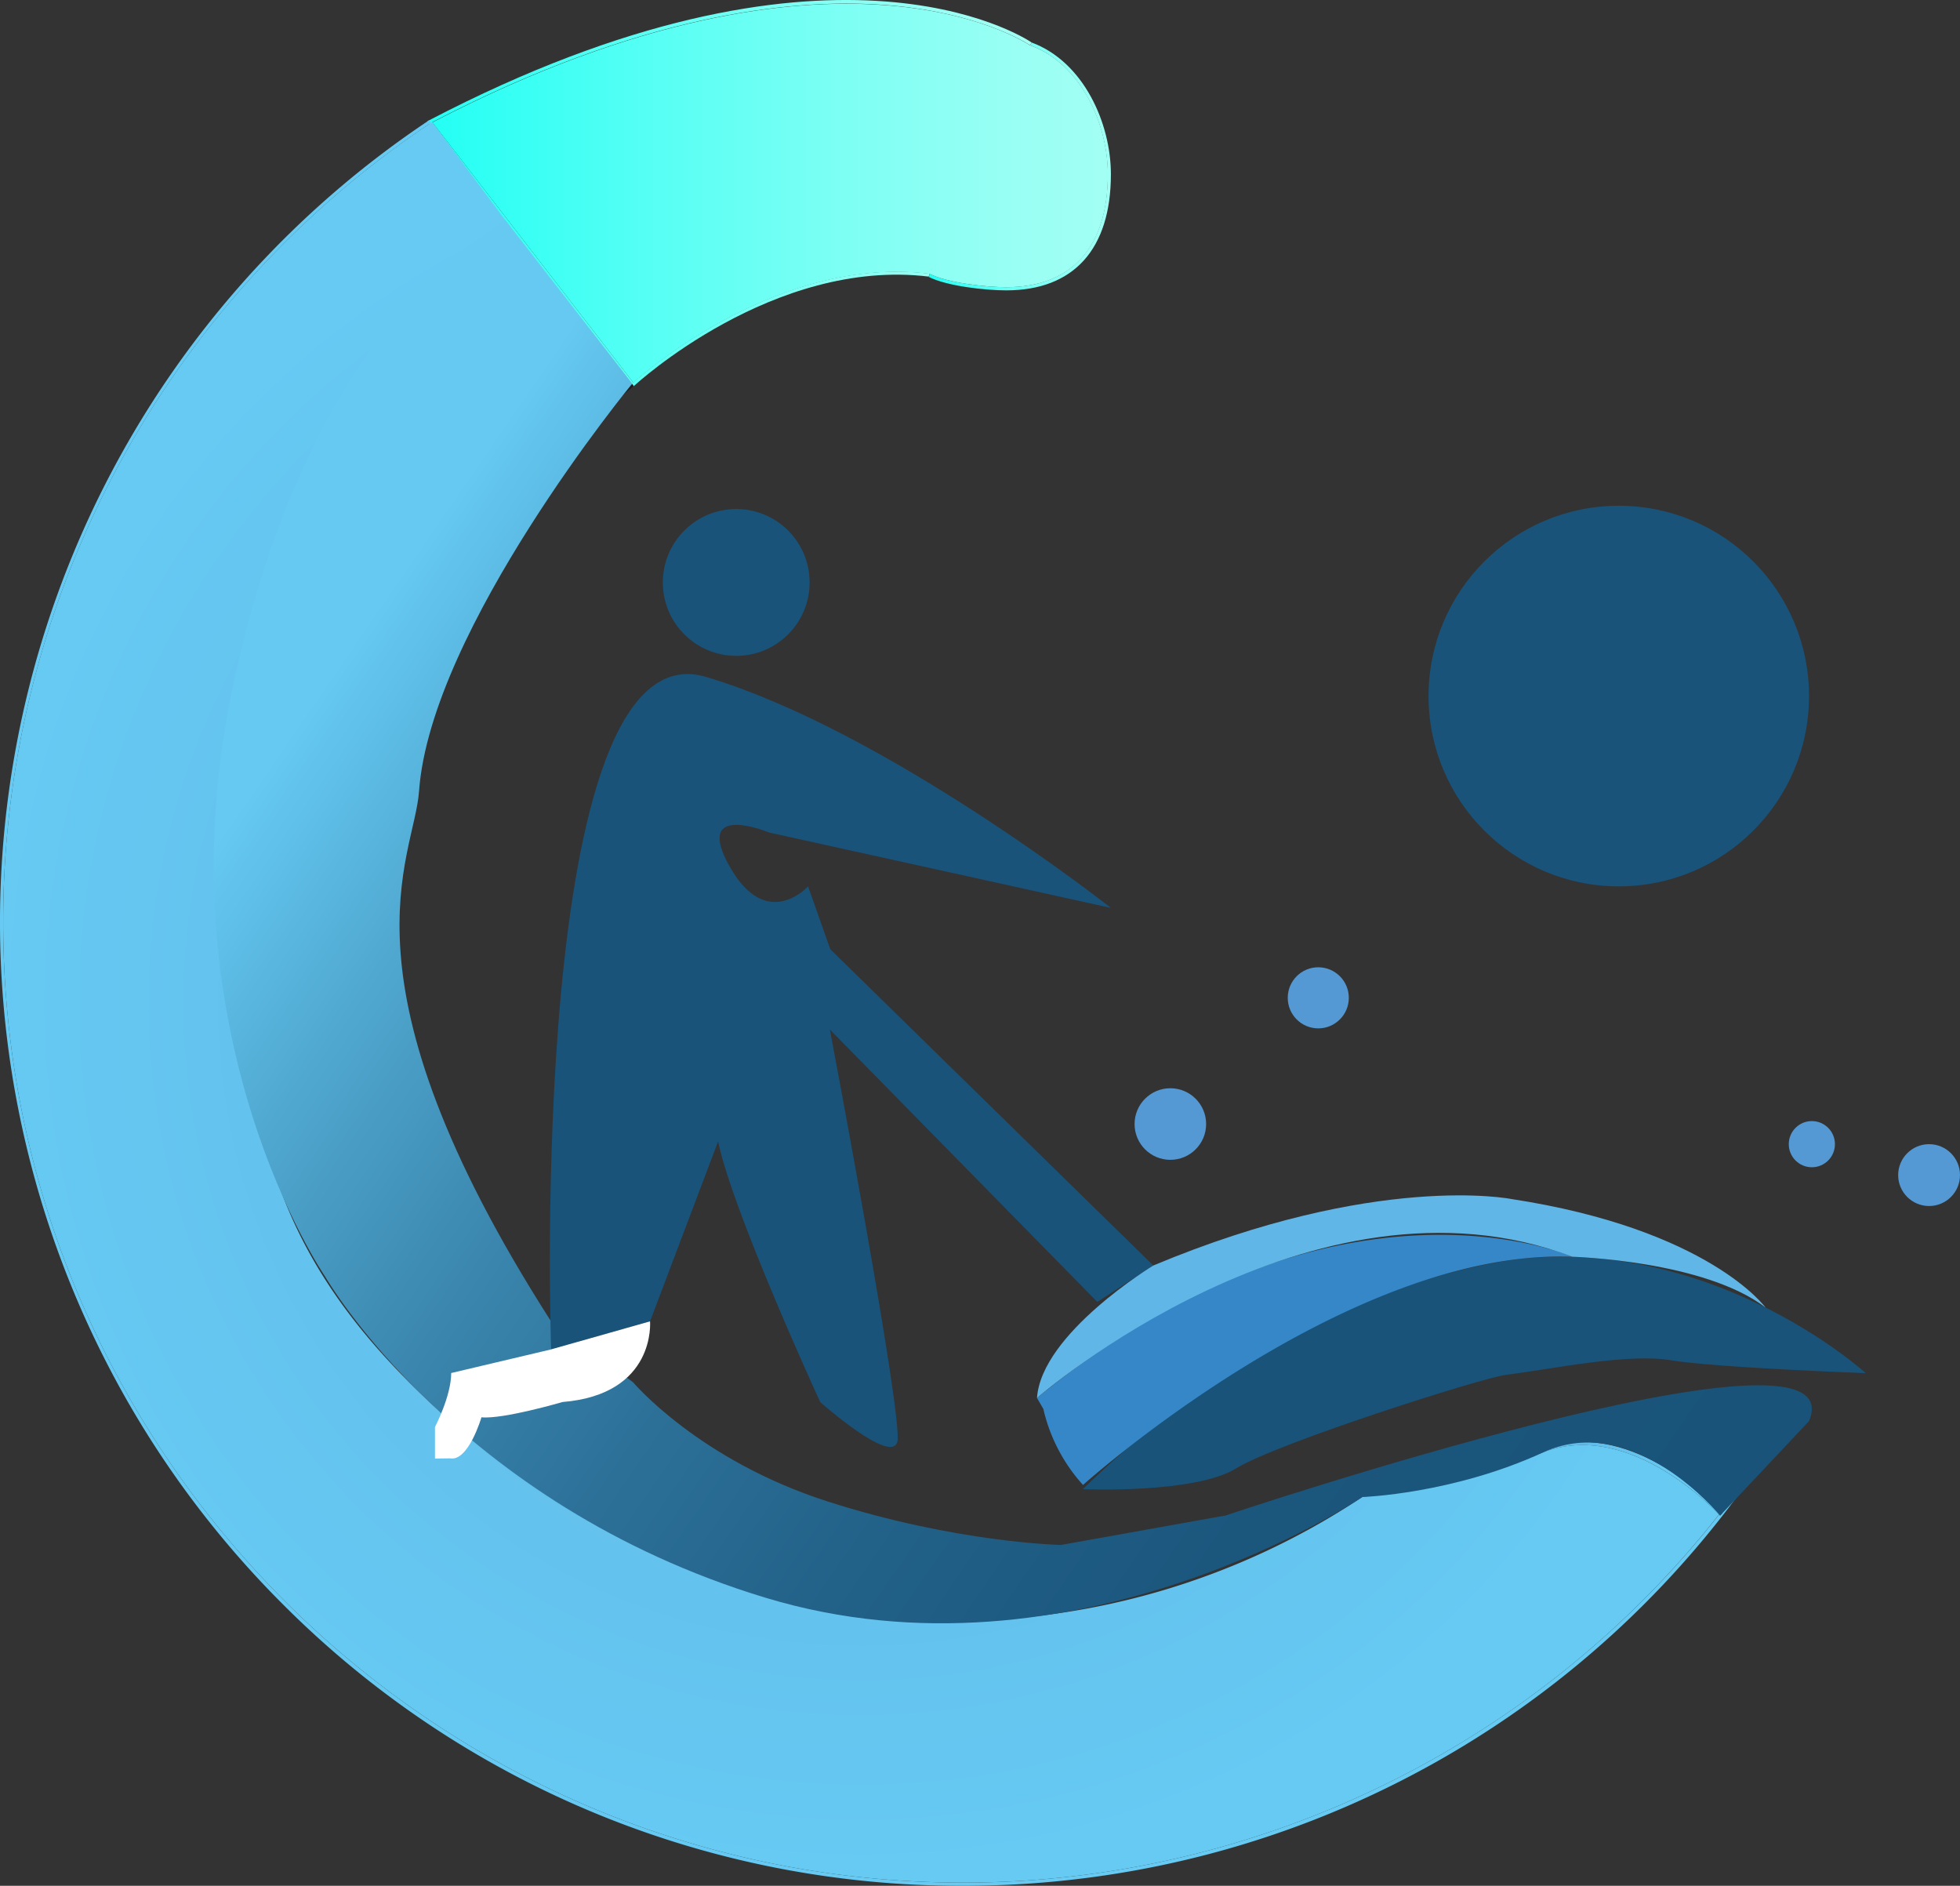 <svg xmlns="http://www.w3.org/2000/svg" xmlns:xlink="http://www.w3.org/1999/xlink" viewBox="0 0 617.45 593.92"><rect x="0" y="0" width="617.45" height="593.92" fill="#333333" stroke="none"/><defs><style>.cls-1{fill:#221f1f;}.cls-2{fill:#19537a;}.cls-3{fill:url(#linear-gradient);}.cls-4{fill:url(#linear-gradient-2);}.cls-5{fill:url(#linear-gradient-3);}.cls-6{fill:url(#linear-gradient-4);}.cls-7{fill:url(#linear-gradient-5);}.cls-8{fill:none;stroke:#221f1f;stroke-miterlimit:10;}.cls-9{fill:url(#radial-gradient);}.cls-10{fill:url(#radial-gradient-2);}.cls-11{fill:url(#radial-gradient-3);}.cls-12{fill:url(#radial-gradient-4);}.cls-13{fill:url(#radial-gradient-5);}.cls-14{fill:url(#linear-gradient-6);}.cls-15{fill:#5499d3;}.cls-16{fill:#3587c8;}.cls-17{fill:#60b6e6;}.cls-18{fill:#fff;}</style><linearGradient id="linear-gradient" x1="491.94" y1="223.85" x2="549.28" y2="223.85" gradientUnits="userSpaceOnUse"><stop offset="0" stop-color="#24fff4"/><stop offset="0.28" stop-color="#50fff4"/><stop offset="0.6" stop-color="#7cfff4"/><stop offset="0.85" stop-color="#98fff4"/><stop offset="1" stop-color="#a2fff4"/></linearGradient><linearGradient id="linear-gradient-2" x1="335.52" y1="232.24" x2="548.28" y2="232.24" xlink:href="#linear-gradient"/><linearGradient id="linear-gradient-3" x1="524.17" y1="184.97" x2="524.39" y2="184.97" xlink:href="#linear-gradient"/><linearGradient id="linear-gradient-4" x1="334" y1="232.42" x2="524.35" y2="232.42" xlink:href="#linear-gradient"/><linearGradient id="linear-gradient-5" x1="491.83" y1="258.41" x2="492.06" y2="258.41" xlink:href="#linear-gradient"/><radialGradient id="radial-gradient" cx="741.39" cy="648.19" r="0.54" gradientUnits="userSpaceOnUse"><stop offset="0" stop-color="#60b6e6"/><stop offset="0.48" stop-color="#62bdea"/><stop offset="1" stop-color="#66caf3"/></radialGradient><radialGradient id="radial-gradient-2" cx="481.97" cy="487.33" r="280.34" xlink:href="#radial-gradient"/><radialGradient id="radial-gradient-3" cx="470.59" cy="487.12" r="273.77" xlink:href="#radial-gradient"/><radialGradient id="radial-gradient-4" cx="628.52" cy="642.63" r="0.19" xlink:href="#radial-gradient"/><radialGradient id="radial-gradient-5" cx="684.91" cy="636.98" r="40.82" xlink:href="#radial-gradient"/><linearGradient id="linear-gradient-6" x1="296.36" y1="394.5" x2="711.4" y2="679.59" gradientUnits="userSpaceOnUse"><stop offset="0" stop-color="#65c9f2"/><stop offset="0" stop-color="#65c9f2"/><stop offset="0.14" stop-color="#4ea5cd"/><stop offset="0.28" stop-color="#3b87af"/><stop offset="0.43" stop-color="#2c7098"/><stop offset="0.6" stop-color="#216087"/><stop offset="0.77" stop-color="#1b567d"/><stop offset="1" stop-color="#19537a"/></linearGradient></defs><g id="Layer_1" data-name="Layer 1"><path class="cls-1" d="M526,261.81a184.12,184.12,0,0,0-22.66-.07l-.06-1a181.46,181.46,0,0,1,22.74.07Z" transform="translate(-199.32 -171.42)"/><path class="cls-1" d="M514.05,662.86c-104.88,0-190.2-90.27-190.2-201.23a210.78,210.78,0,0,1,23-96l.11-.17-.06.08,0,0,.1.1.81.25-.07.12h0l-.06.14a209.68,209.68,0,0,0-22.87,95.5c0,110.41,84.87,200.23,189.2,200.23a179.22,179.22,0,0,0,53-8l.65-.19.27,1-.64.18A180.35,180.35,0,0,1,514.05,662.86Z" transform="translate(-199.32 -171.42)"/><polygon class="cls-1" points="439.05 464.42 439.05 463.96 438.65 463.6 439.05 463.42 439.05 463.92 439.39 464.27 439.05 463.96 439.05 464.42"/><circle class="cls-2" cx="509.96" cy="219.22" r="59.93"/><path class="cls-3" d="M524.35,184.82c16.37,6.09,24.93,25.46,24.93,41.47,0,23.59-11.71,36.58-33,36.58-6.48,0-18.65-1.33-24.35-4.22H492l.06-.5.23-.44c5.27,2.71,17.33,4.15,24,4.15,20.63,0,32-12.63,32-35.58,0-15.68-8.36-34.65-24.33-40.55l-.17-.1.35-.39,0-.12.22-.28Z" transform="translate(-199.32 -171.42)"/><path class="cls-4" d="M524,185.74c16,5.9,24.33,24.87,24.33,40.55,0,23-11.36,35.58-32,35.58-6.67,0-18.73-1.44-24-4.15l-.23.44.06-.5c-47-5.8-88.76,30.22-93.31,34.29l-63.29-82c65.42-34,112.86-38.91,141.17-37,31,2,46.49,12.37,47.09,12.77Z" transform="translate(-199.32 -171.42)"/><path class="cls-5" d="M524.39,184.85l-.22.28.12-.33.06,0Z" transform="translate(-199.32 -171.42)"/><path class="cls-6" d="M524.35,184.82l-.06,0-.12.33-.39.51c-.6-.4-16.09-10.72-47.09-12.77-28.31-1.88-75.75,3-141.17,37l63.29,82c4.55-4.07,46.35-40.09,93.31-34.29l-.06.5-.23.44.11,0c-49-6-92.43,34-92.86,34.4l-.4.37L334,209.56l.53-.27C460.33,143.7,521.33,182.78,524.35,184.82Z" transform="translate(-199.32 -171.42)"/><path class="cls-7" d="M492.06,258.16l-.06.5h-.06l-.11,0Z" transform="translate(-199.32 -171.42)"/><path class="cls-8" d="M398.74,292.68" transform="translate(-199.32 -171.42)"/><path class="cls-1" d="M567.36,654.83l-.28-1c7.24-2.07,177.58-50.6,197.36-39.14l-.51.86C744.52,604.35,569.13,654.32,567.36,654.83Z" transform="translate(-199.32 -171.42)"/><path class="cls-1" d="M347.74,366.09l-.9-.43c.27-.55,27-55.71,51.6-73.38l.59.81C374.58,310.61,348,365.54,347.74,366.09Z" transform="translate(-199.32 -171.42)"/><path class="cls-9" d="M741.92,648.08l-.75.66-.3-.32.63-.79Z" transform="translate(-199.32 -171.42)"/><path class="cls-10" d="M288.21,676.46a303.51,303.51,0,0,1,46.27-467.15l.56.84A302.13,302.13,0,0,0,200.32,461.87c0,166.78,135.69,302.47,302.48,302.47,93.18,0,181.17-43.58,238.07-115.92l.3.32.75-.66-.42-.45a300.83,300.83,0,0,0,22.26-32.73l.86.5A303.27,303.27,0,0,1,502.8,765.34,301.53,301.53,0,0,1,288.21,676.46Z" transform="translate(-199.32 -171.42)"/><path class="cls-11" d="M358.14,244.42c-66.43,42.61-81.95,140.5-81.95,218.76,0,61.4,9.3,101.31,53.17,144.73s107.6,74,169.64,74a233,233,0,0,0,127.56-37.75l2-1.32c2.2-.27,29.59-3.66,56.89-14.06,26.38-10,52.36,16.39,55.4,19.62C684,720.76,596,764.34,502.8,764.34c-166.79,0-302.48-135.69-302.48-302.47A302.13,302.13,0,0,1,335,210.15l.48-.25,24.59,33Z" transform="translate(-199.32 -171.42)"/><path class="cls-12" d="M628.58,642.86h-.14l-.05-.48.27.41Z" transform="translate(-199.32 -171.42)"/><path class="cls-13" d="M628.33,641.88c.28,0,28.58-3.27,56.78-14,26.67-10.17,52.78,16,56.39,19.76l-.63.79c-3-3.23-29-29.67-55.4-19.62-27.3,10.4-54.69,13.79-56.89,14.06l.08-.06-.27-.41Z" transform="translate(-199.32 -171.42)"/><path class="cls-14" d="M769.2,619l-28,29.77s-27.1-33.09-55.7-19.94-57,14.07-57,14.07-90.51,61.27-188.06,31.71-138.7-101.14-138.7-101.14-51.53-74.9-29.7-182.81S346.84,249,346.84,249l11.64-8.28,40,51.52S335,369.38,331.33,420.6c-1.53,21.44-27.86,58.62,41.6,167l25.81,19.15s20.68,24.51,61.27,37.54S533.54,658,533.54,658l51.86-9.29S785,581.71,769.2,619Z" transform="translate(-199.32 -171.42)"/></g><g id="Layer_3" data-name="Layer 3"><path class="cls-2" d="M404.1,587.57l-31.17,8.84S365,367.74,421.71,384.6s127.57,72.76,127.57,72.76L441.63,433.62s-24.11-10-12.44,10.72,24.69,6.23,24.69,6.23l7,19.81L562.65,570,545,581.45l-84.25-85.79S484,618.32,482,625.54,457.71,613,457.71,613s-27.57-59.87-32.17-82.09Z" transform="translate(-199.32 -171.42)"/><circle class="cls-2" cx="231.93" cy="183.44" r="23.12"/><circle class="cls-15" cx="368.69" cy="354.01" r="11.27"/><circle class="cls-15" cx="415.29" cy="314.26" r="9.62"/><circle class="cls-15" cx="570.78" cy="360.35" r="7.27"/><circle class="cls-15" cx="607.71" cy="370.09" r="9.74"/><path class="cls-15" d="M526,613" transform="translate(-199.32 -171.42)"/><path class="cls-2" d="M540.44,640.43s35.23,1.5,48.25-6.53,77.42-28.53,85-29.47c14.63-1.83,38.3-6.9,52.09-4.6s61.29,4.06,61.29,4.06-45.18-41.29-106.48-36.23C680.61,567.66,610.14,572.26,540.44,640.43Z" transform="translate(-199.32 -171.42)"/><path class="cls-16" d="M540.44,639.15s83-74.65,154.21-71.92c0,0-74.32-32.76-168.65,44.47l2,3.46a53.43,53.43,0,0,0,12.49,23.93Z" transform="translate(-199.32 -171.42)"/><path class="cls-17" d="M526,611.7s86.78-75.62,168.65-44.47c0,0,41.55,1.15,60.86,16,0,0-17.8-24.66-80.09-34.19,0,0-42.39-8.51-112.77,20.94C562.65,570,527.39,591.32,526,611.7Z" transform="translate(-199.32 -171.42)"/><path class="cls-18" d="M372.93,596.41l31.17-8.84s2,23-27.58,25.41c0,0-18.72,5.49-25.53,4.81,0,0-4.09,14-9.87,12.93l-4.77.06v-9.93s5.11-9.76,5.11-17Z" transform="translate(-199.32 -171.42)"/></g></svg>